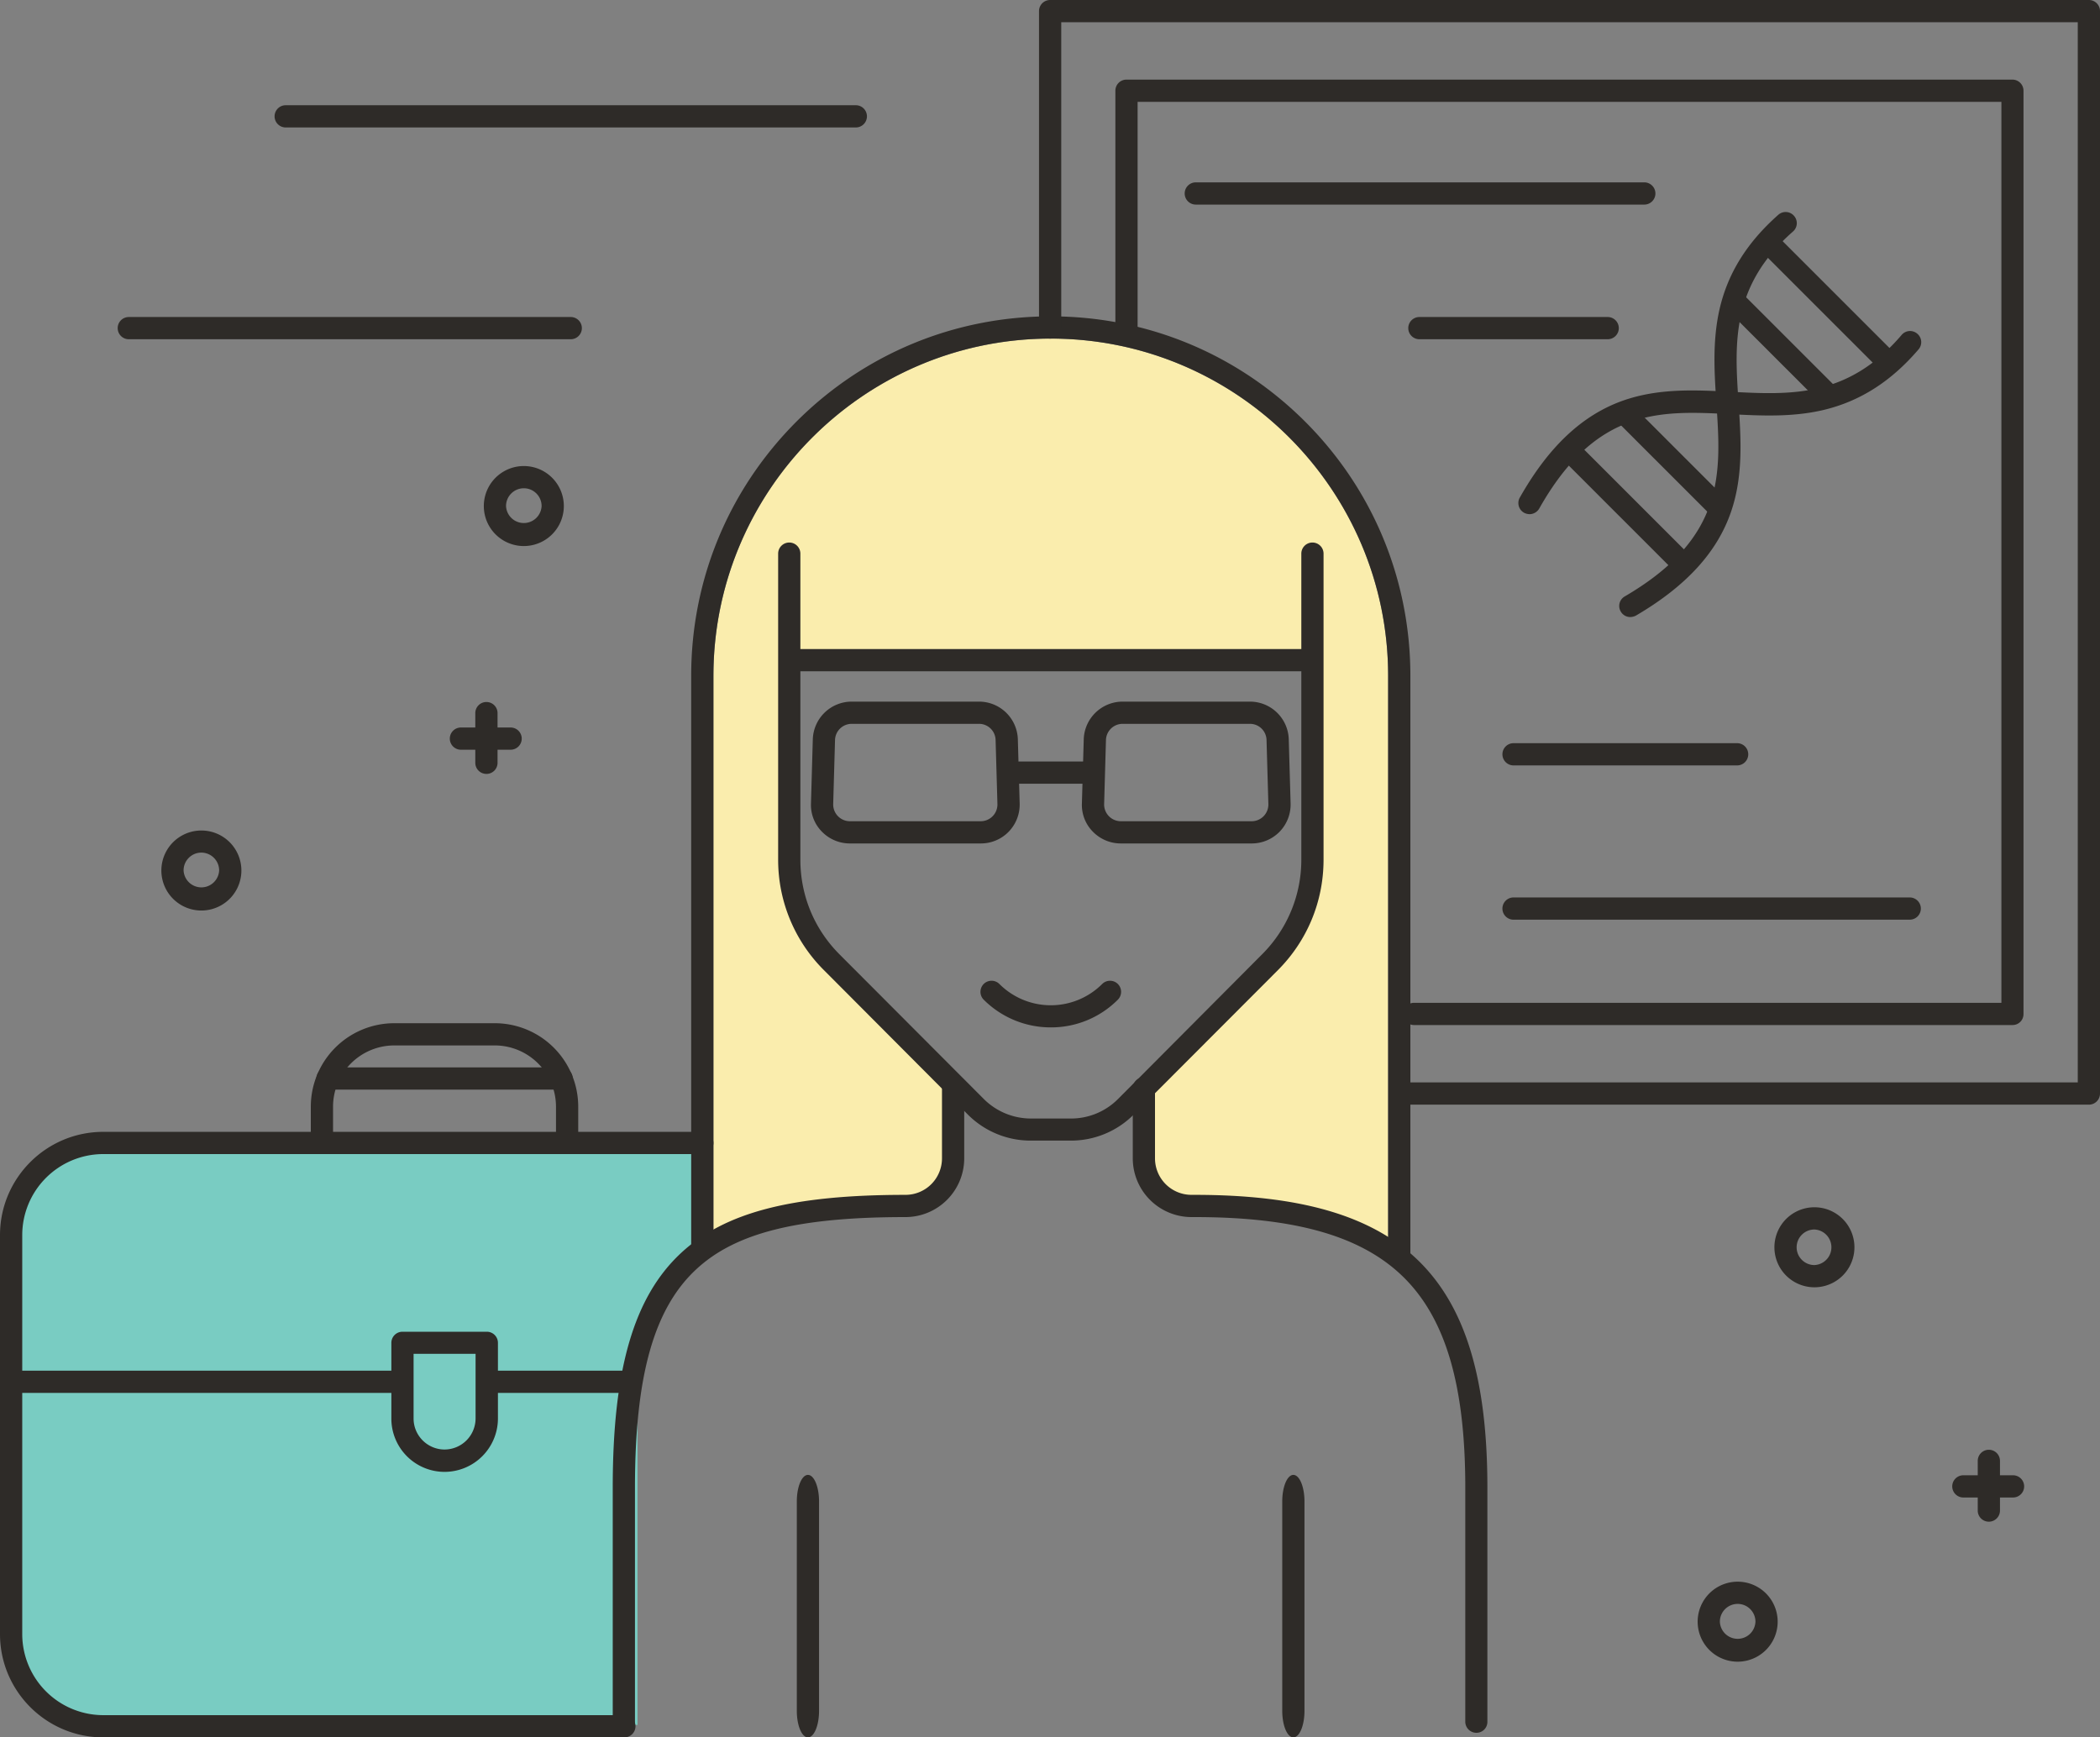 <svg width="168" height="139" fill="none" xmlns="http://www.w3.org/2000/svg"><rect width="100%" height="100%" fill="#808080" stroke="none"/><g clip-path="url(#clip0_4_10003)"><path d="M1 99a8 8 0 018-8h47v6.706c0 1.499-.421 2.968-1.216 4.24l-2.568 4.108a8.003 8.003 0 00-1.216 4.24V138H9a8 8 0 01-8-8V99z" fill="#79CCC2"/><path d="M111.051 100.563v-46.49c0-14.883-12.103-26.984-26.989-26.984-14.885 0-26.988 12.1-26.988 26.984v45.758C59.382 98.887 64.6 97 67 97c3 0 7.5-.5 8-1 .4-.4 1.166-5.833 1.5-8.5L63.716 73V52.5l40.693.5v18.5L102.5 76l-11 11.5V94l3 2.5 14 2 2.551 2.063z" fill="#FAEDAD"/><path d="M85.653 91.255h-3.18a7.089 7.089 0 01-5.053-2.092L65.903 77.606a12.445 12.445 0 01-3.651-8.838V44.294a.888.888 0 111.778 0v24.484c0 2.866 1.11 5.554 3.138 7.583l11.518 11.547a5.343 5.343 0 003.797 1.58h3.18a5.3 5.3 0 003.797-1.58l11.507-11.557a10.682 10.682 0 003.139-7.583V44.294a.888.888 0 111.778 0v24.484c0 3.337-1.297 6.474-3.651 8.838L90.705 89.163a7.089 7.089 0 01-5.052 2.092z" fill="#2E2B28"/><path d="M111.94 101.452a.888.888 0 01-.889-.889v-46.49c0-14.883-12.103-26.984-26.989-26.984-14.885 0-26.988 12.1-26.988 26.984v45.758a.888.888 0 11-1.779 0V54.073c0-7.687 2.992-14.904 8.421-20.343 5.43-5.428 12.658-8.42 20.346-8.42 7.69 0 14.907 2.992 20.347 8.42 5.429 5.428 8.421 12.656 8.421 20.343v46.49a.889.889 0 01-.89.889z" fill="#2E2B28"/><path d="M104.555 53.707H63.654a.888.888 0 110-1.778h40.901a.889.889 0 110 1.778zM78.456 67.481H67.995a3.118 3.118 0 01-2.239-.94 3.04 3.04 0 01-.878-2.26l.146-5.115a3.115 3.115 0 013.117-3.033H78.31a3.108 3.108 0 013.118 3.033l.146 5.115a3.123 3.123 0 01-.879 2.26 3.1 3.1 0 01-2.238.94zm-10.315-9.57c-.732 0-1.318.576-1.339 1.297l-.146 5.115a1.34 1.34 0 001.339 1.38h10.46a1.34 1.34 0 001.339-1.38l-.146-5.115a1.326 1.326 0 00-1.339-1.297H68.141zM100.131 67.481H89.67a3.118 3.118 0 01-2.239-.94 3.04 3.04 0 01-.879-2.26l.147-5.115a3.115 3.115 0 013.117-3.033h10.168a3.107 3.107 0 013.117 3.033l.147 5.115a3.122 3.122 0 01-.879 2.26 3.116 3.116 0 01-2.238.94zm-10.315-9.57c-.732 0-1.318.576-1.339 1.297l-.146 5.115a1.34 1.34 0 001.339 1.38h10.461a1.338 1.338 0 001.338-1.38l-.146-5.115a1.326 1.326 0 00-1.339-1.297H89.816z" fill="#2E2B28"/><path d="M86.667 62.702h-5.126a.888.888 0 110-1.778h5.126a.888.888 0 110 1.778zM84.063 82.197a7.572 7.572 0 01-5.367-2.217.89.89 0 010-1.255.89.89 0 011.256 0 5.816 5.816 0 008.222 0 .89.89 0 011.255 0 .89.89 0 010 1.255 7.528 7.528 0 01-5.366 2.217zM118.112 138.633a.889.889 0 01-.889-.889v-18.731c0-8.116-1.548-13.44-4.874-16.766-3.327-3.326-8.651-4.874-16.78-4.874h-.25a4.703 4.703 0 01-4.697-4.696v-5.606a.888.888 0 111.778 0v5.606a2.92 2.92 0 002.918 2.918h.252c16.852 0 23.421 6.568 23.421 23.418v18.731a.873.873 0 01-.879.889zM103.469 139c-.491 0-.889-.95-.889-2.125v-16.75c0-1.175.398-2.125.889-2.125.492 0 .889.95.889 2.125v16.75c0 1.175-.397 2.125-.889 2.125zM49.908 138.633a.889.889 0 01-.889-.889v-18.731c0-9.455 1.684-15.239 5.45-18.753 3.515-3.274 8.892-4.665 17.972-4.665a2.92 2.92 0 002.918-2.918v-5.68a.888.888 0 111.779 0v5.68a4.703 4.703 0 01-4.697 4.696c-8.589 0-13.61 1.255-16.758 4.194-3.38 3.148-4.886 8.535-4.886 17.456v18.731a.887.887 0 01-.889.879zM64.635 139c-.492 0-.89-.95-.89-2.125v-16.75c0-1.175.398-2.125.89-2.125.491 0 .889.95.889 2.125v16.75c0 1.175-.398 2.125-.89 2.125zM167.111 88.379h-54.543a.889.889 0 110-1.779h53.653V1.778H84.899V26.2a.888.888 0 11-1.778 0V.889c0-.492.398-.889.89-.889h83.1c.491 0 .889.397.889.889v86.6a.889.889 0 01-.889.89z" fill="#2E2B28"/><path d="M161.001 82.009h-47.879a.889.889 0 110-1.778h46.99V8.148H91.008v18.397a.888.888 0 11-1.778 0V7.259c0-.492.397-.89.89-.89h70.871c.492 0 .889.398.889.89v73.86a.873.873 0 01-.879.89z" fill="#2E2B28"/><path d="M130.425 49.367a.873.873 0 01-.764-.44.877.877 0 01.324-1.213c8.045-4.696 7.699-9.873 7.333-15.364-.167-2.458-.335-5 .23-7.541.649-2.908 2.197-5.397 4.718-7.625a.883.883 0 011.255.084.883.883 0 01-.083 1.255c-4.969 4.372-4.676 8.911-4.352 13.712.188 2.855.387 5.804-.596 8.691-1.109 3.253-3.599 5.972-7.616 8.325a1.022 1.022 0 01-.449.116z" fill="#2E2B28"/><path d="M122.359 41.135a.982.982 0 01-.439-.115.89.89 0 01-.335-1.213c2.291-4.048 4.969-6.579 8.212-7.74 2.877-1.025 5.827-.868 8.682-.721 4.802.25 9.352.48 13.652-4.55a.882.882 0 011.255-.094.882.882 0 01.094 1.255c-2.186 2.552-4.655 4.131-7.553 4.832-2.531.607-5.083.47-7.542.345-5.492-.282-10.68-.554-15.252 7.562a.901.901 0 01-.774.44z" fill="#2E2B28"/><path d="M137.245 41.23a.852.852 0 01-.627-.262l-7.176-7.175a.889.889 0 011.255-1.255l7.176 7.175a.89.89 0 010 1.255.935.935 0 01-.628.261zM134.431 45.81a.856.856 0 01-.628-.261l-8.881-8.88a.89.89 0 010-1.255.89.89 0 011.255 0l8.881 8.88a.889.889 0 01-.627 1.516zM146.189 32.423a.856.856 0 01-.628-.262l-7.176-7.174a.89.89 0 010-1.255.891.891 0 011.256 0l7.176 7.174a.89.89 0 010 1.255.856.856 0 01-.628.262zM150.708 29.536a.852.852 0 01-.627-.261l-8.882-8.88a.89.89 0 010-1.255.891.891 0 011.256 0l8.881 8.88a.89.89 0 01-.628 1.516zM131.544 16.368h-35.88a.888.888 0 110-1.778h35.88a.888.888 0 110 1.778zM128.615 27.141h-15.064a.889.889 0 110-1.778h15.064a.889.889 0 110 1.778zM152.779 73.58h-31.696a.888.888 0 110-1.779h31.696a.888.888 0 110 1.778zM138.971 61.237h-17.888a.888.888 0 110-1.778h17.888a.888.888 0 110 1.778zM49.95 139H8.264C3.704 139 0 135.298 0 130.737v-31.92c0-4.56 3.703-8.263 8.264-8.263h47.92a.888.888 0 110 1.778H8.265a6.49 6.49 0 00-6.486 6.485v31.92a6.491 6.491 0 006.486 6.485H49.95a.888.888 0 110 1.778z" fill="#2E2B28"/><path d="M49.95 111.441H39.594a.889.889 0 110-1.778H49.95a.888.888 0 110 1.778zM31.33 111.441H.89a.889.889 0 110-1.778h30.44a.888.888 0 110 1.778z" fill="#2E2B28"/><path d="M35.567 117.758a4.26 4.26 0 01-4.258-4.257v-6.066c0-.492.398-.889.89-.889h6.746c.492 0 .89.397.89.889v6.066a4.277 4.277 0 01-4.268 4.257zm-2.48-9.445v5.178c0 1.37 1.12 2.478 2.48 2.478a2.49 2.49 0 002.479-2.478v-5.178h-4.959zM45.368 92.332a.888.888 0 01-.889-.889v-2.908a4.902 4.902 0 00-4.895-4.894h-8.045a4.901 4.901 0 00-4.895 4.894v2.908a.888.888 0 11-1.779 0v-2.908a6.678 6.678 0 016.674-6.672h8.044a6.678 6.678 0 016.675 6.672v2.908a.895.895 0 01-.89.889z" fill="#2E2B28"/><path d="M44.929 87.176H26.204a.888.888 0 110-1.778H44.93a.888.888 0 110 1.778zM68.466 10.197h-45.61a.888.888 0 110-1.778h45.61a.888.888 0 110 1.778zM45.661 27.141H10.304a.888.888 0 110-1.778H45.66a.888.888 0 110 1.778zM145.154 102.99a3.2 3.2 0 110-6.402 3.2 3.2 0 010 6.402zm0-4.623c-.785 0-1.423.638-1.423 1.422 0 .785.638 1.423 1.423 1.423a1.424 1.424 0 000-2.845zM41.906 43.687a3.2 3.2 0 110-6.401 3.2 3.2 0 010 6.401zm0-4.623c-.785 0-1.423.638-1.423 1.423a1.424 1.424 0 002.845 0c0-.785-.637-1.423-1.422-1.423zM139.013 132.944a3.2 3.2 0 110-6.401 3.2 3.2 0 010 6.401zm0-4.623c-.785 0-1.423.638-1.423 1.423a1.424 1.424 0 002.846 0c0-.785-.638-1.423-1.423-1.423zM16.11 72.847a3.2 3.2 0 110-6.402 3.2 3.2 0 010 6.402zm0-4.633c-.785 0-1.423.638-1.423 1.422a1.424 1.424 0 002.845 0 1.43 1.43 0 00-1.422-1.423zM38.914 61.917a.888.888 0 01-.89-.889v-3.974a.888.888 0 111.78 0v3.974a.888.888 0 01-.89.89z" fill="#2E2B28"/><path d="M40.85 59.982h-3.976a.888.888 0 110-1.778h3.975a.888.888 0 110 1.778zM159.108 121.743a.889.889 0 01-.889-.889v-3.975a.889.889 0 111.779 0v3.975a.89.89 0 01-.89.889z" fill="#2E2B28"/><path d="M161.043 119.808h-3.975a.889.889 0 110-1.778h3.975a.889.889 0 110 1.778z" fill="#2E2B28"/></g><defs><clipPath id="clip0_4_10003"><path fill="#fff" d="M0 0h168v139H0z"/></clipPath></defs></svg>